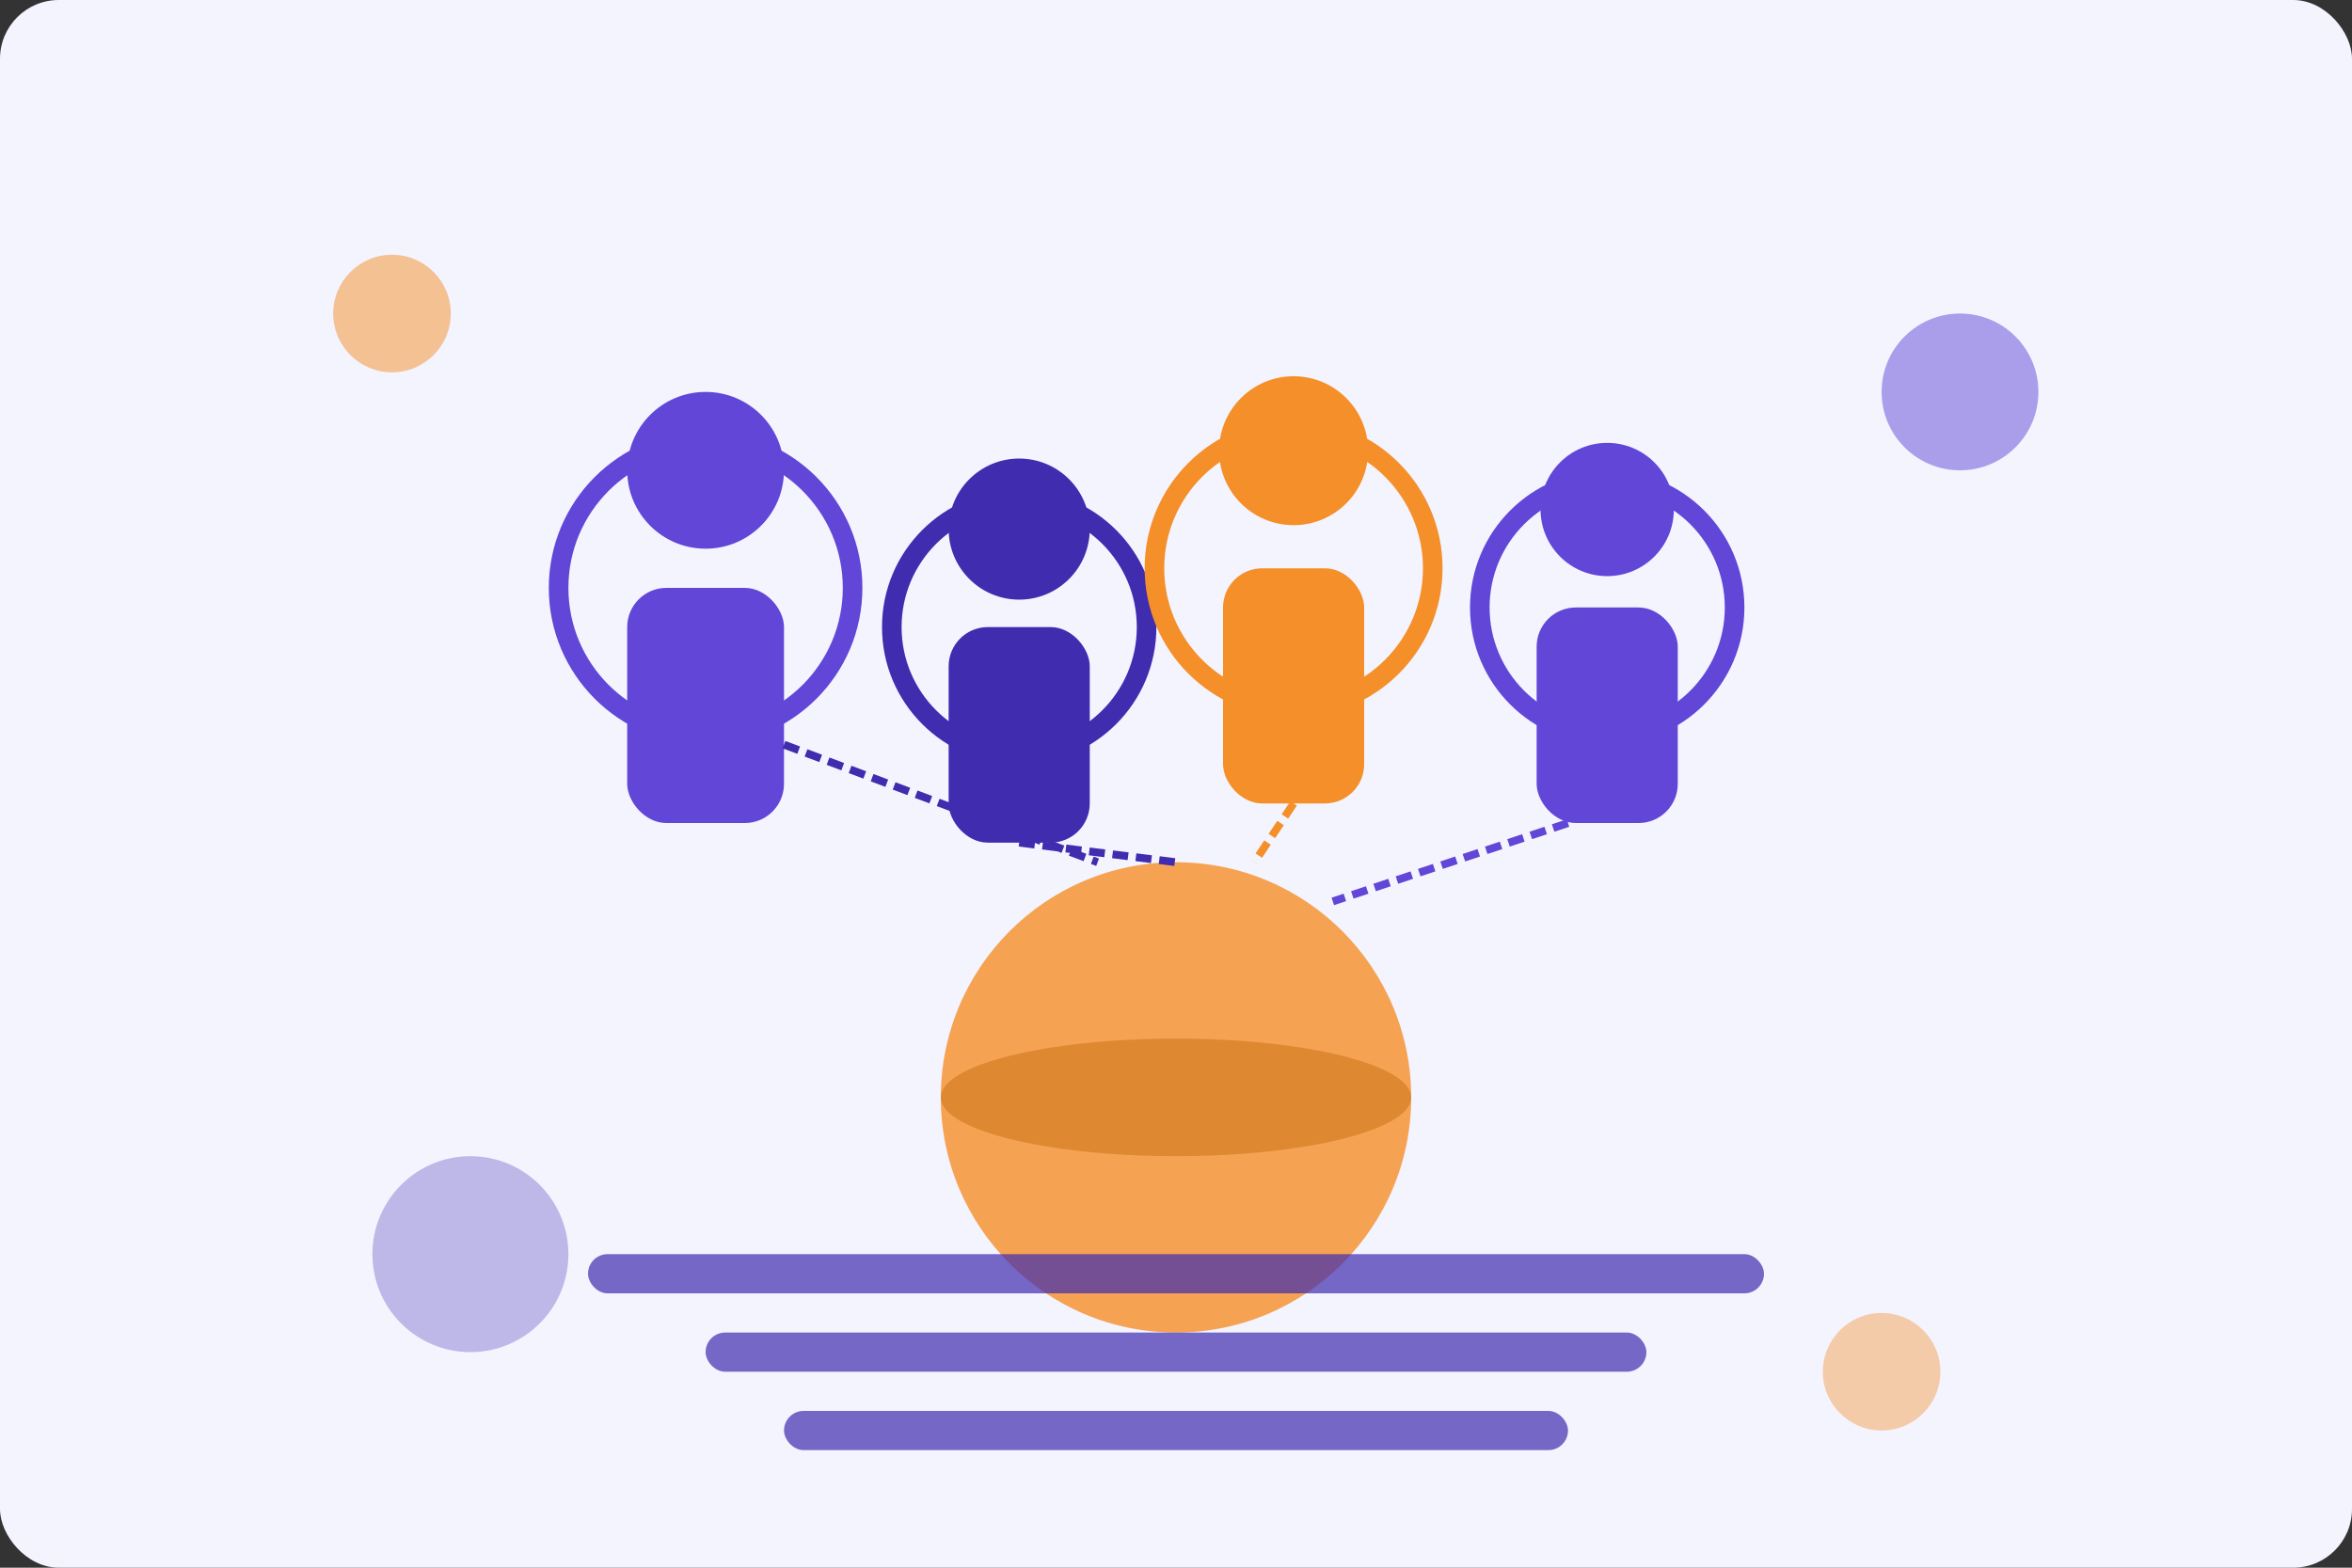 <?xml version="1.0" encoding="UTF-8"?>
<svg width="600" height="400" viewBox="0 0 600 400" xmlns="http://www.w3.org/2000/svg">
  <rect x="0" y="0" width="600" height="400" fill="#333333" stroke="none"/>
  <!-- Background -->
  <rect width="600" height="400" fill="#f4f4ff" rx="15" ry="15"/>
  
  <!-- Community group representation -->
  <circle cx="180" cy="150" r="40" fill="#6146D7"/>
  <circle cx="180" cy="150" r="35" fill="#f4f4ff"/>
  <circle cx="180" cy="120" r="20" fill="#6146D7"/>
  <rect x="160" y="150" width="40" height="60" rx="10" ry="10" fill="#6146D7"/>
  
  <circle cx="260" cy="160" r="35" fill="#3F2CAF"/>
  <circle cx="260" cy="160" r="30" fill="#f4f4ff"/>
  <circle cx="260" cy="135" r="18" fill="#3F2CAF"/>
  <rect x="242" y="160" width="36" height="55" rx="10" ry="10" fill="#3F2CAF"/>
  
  <circle cx="330" cy="145" r="38" fill="#F58F29"/>
  <circle cx="330" cy="145" r="33" fill="#f4f4ff"/>
  <circle cx="330" cy="115" r="19" fill="#F58F29"/>
  <rect x="312" y="145" width="36" height="60" rx="10" ry="10" fill="#F58F29"/>
  
  <circle cx="410" cy="155" r="35" fill="#6146D7"/>
  <circle cx="410" cy="155" r="30" fill="#f4f4ff"/>
  <circle cx="410" cy="130" r="17" fill="#6146D7"/>
  <rect x="392" y="155" width="36" height="55" rx="10" ry="10" fill="#6146D7"/>
  
  <!-- Jupiter logo elements -->
  <circle cx="300" cy="280" r="60" fill="#F58F29" opacity="0.8"/>
  <ellipse cx="300" cy="280" rx="60" ry="15" fill="#C96E13" opacity="0.5"/>
  
  <!-- Connection lines -->
  <path d="M200 190 L280 220" stroke="#3F2CAF" stroke-width="2" stroke-dasharray="4,2"/>
  <path d="M260 215 L300 220" stroke="#3F2CAF" stroke-width="2" stroke-dasharray="4,2"/>
  <path d="M330 205 L320 220" stroke="#F58F29" stroke-width="2" stroke-dasharray="4,2"/>
  <path d="M400 210 L340 230" stroke="#6146D7" stroke-width="2" stroke-dasharray="4,2"/>
  
  <!-- Text representation -->
  <rect x="150" y="320" width="300" height="10" rx="5" ry="5" fill="#3F2CAF" opacity="0.7"/>
  <rect x="180" y="340" width="240" height="10" rx="5" ry="5" fill="#3F2CAF" opacity="0.7"/>
  <rect x="200" y="360" width="200" height="10" rx="5" ry="5" fill="#3F2CAF" opacity="0.7"/>
  
  <!-- Decorative elements -->
  <circle cx="100" cy="80" r="15" fill="#F58F29" opacity="0.5"/>
  <circle cx="500" cy="100" r="20" fill="#6146D7" opacity="0.5"/>
  <circle cx="120" cy="320" r="25" fill="#3F2CAF" opacity="0.3"/>
  <circle cx="480" cy="350" r="15" fill="#F58F29" opacity="0.4"/>
</svg>
